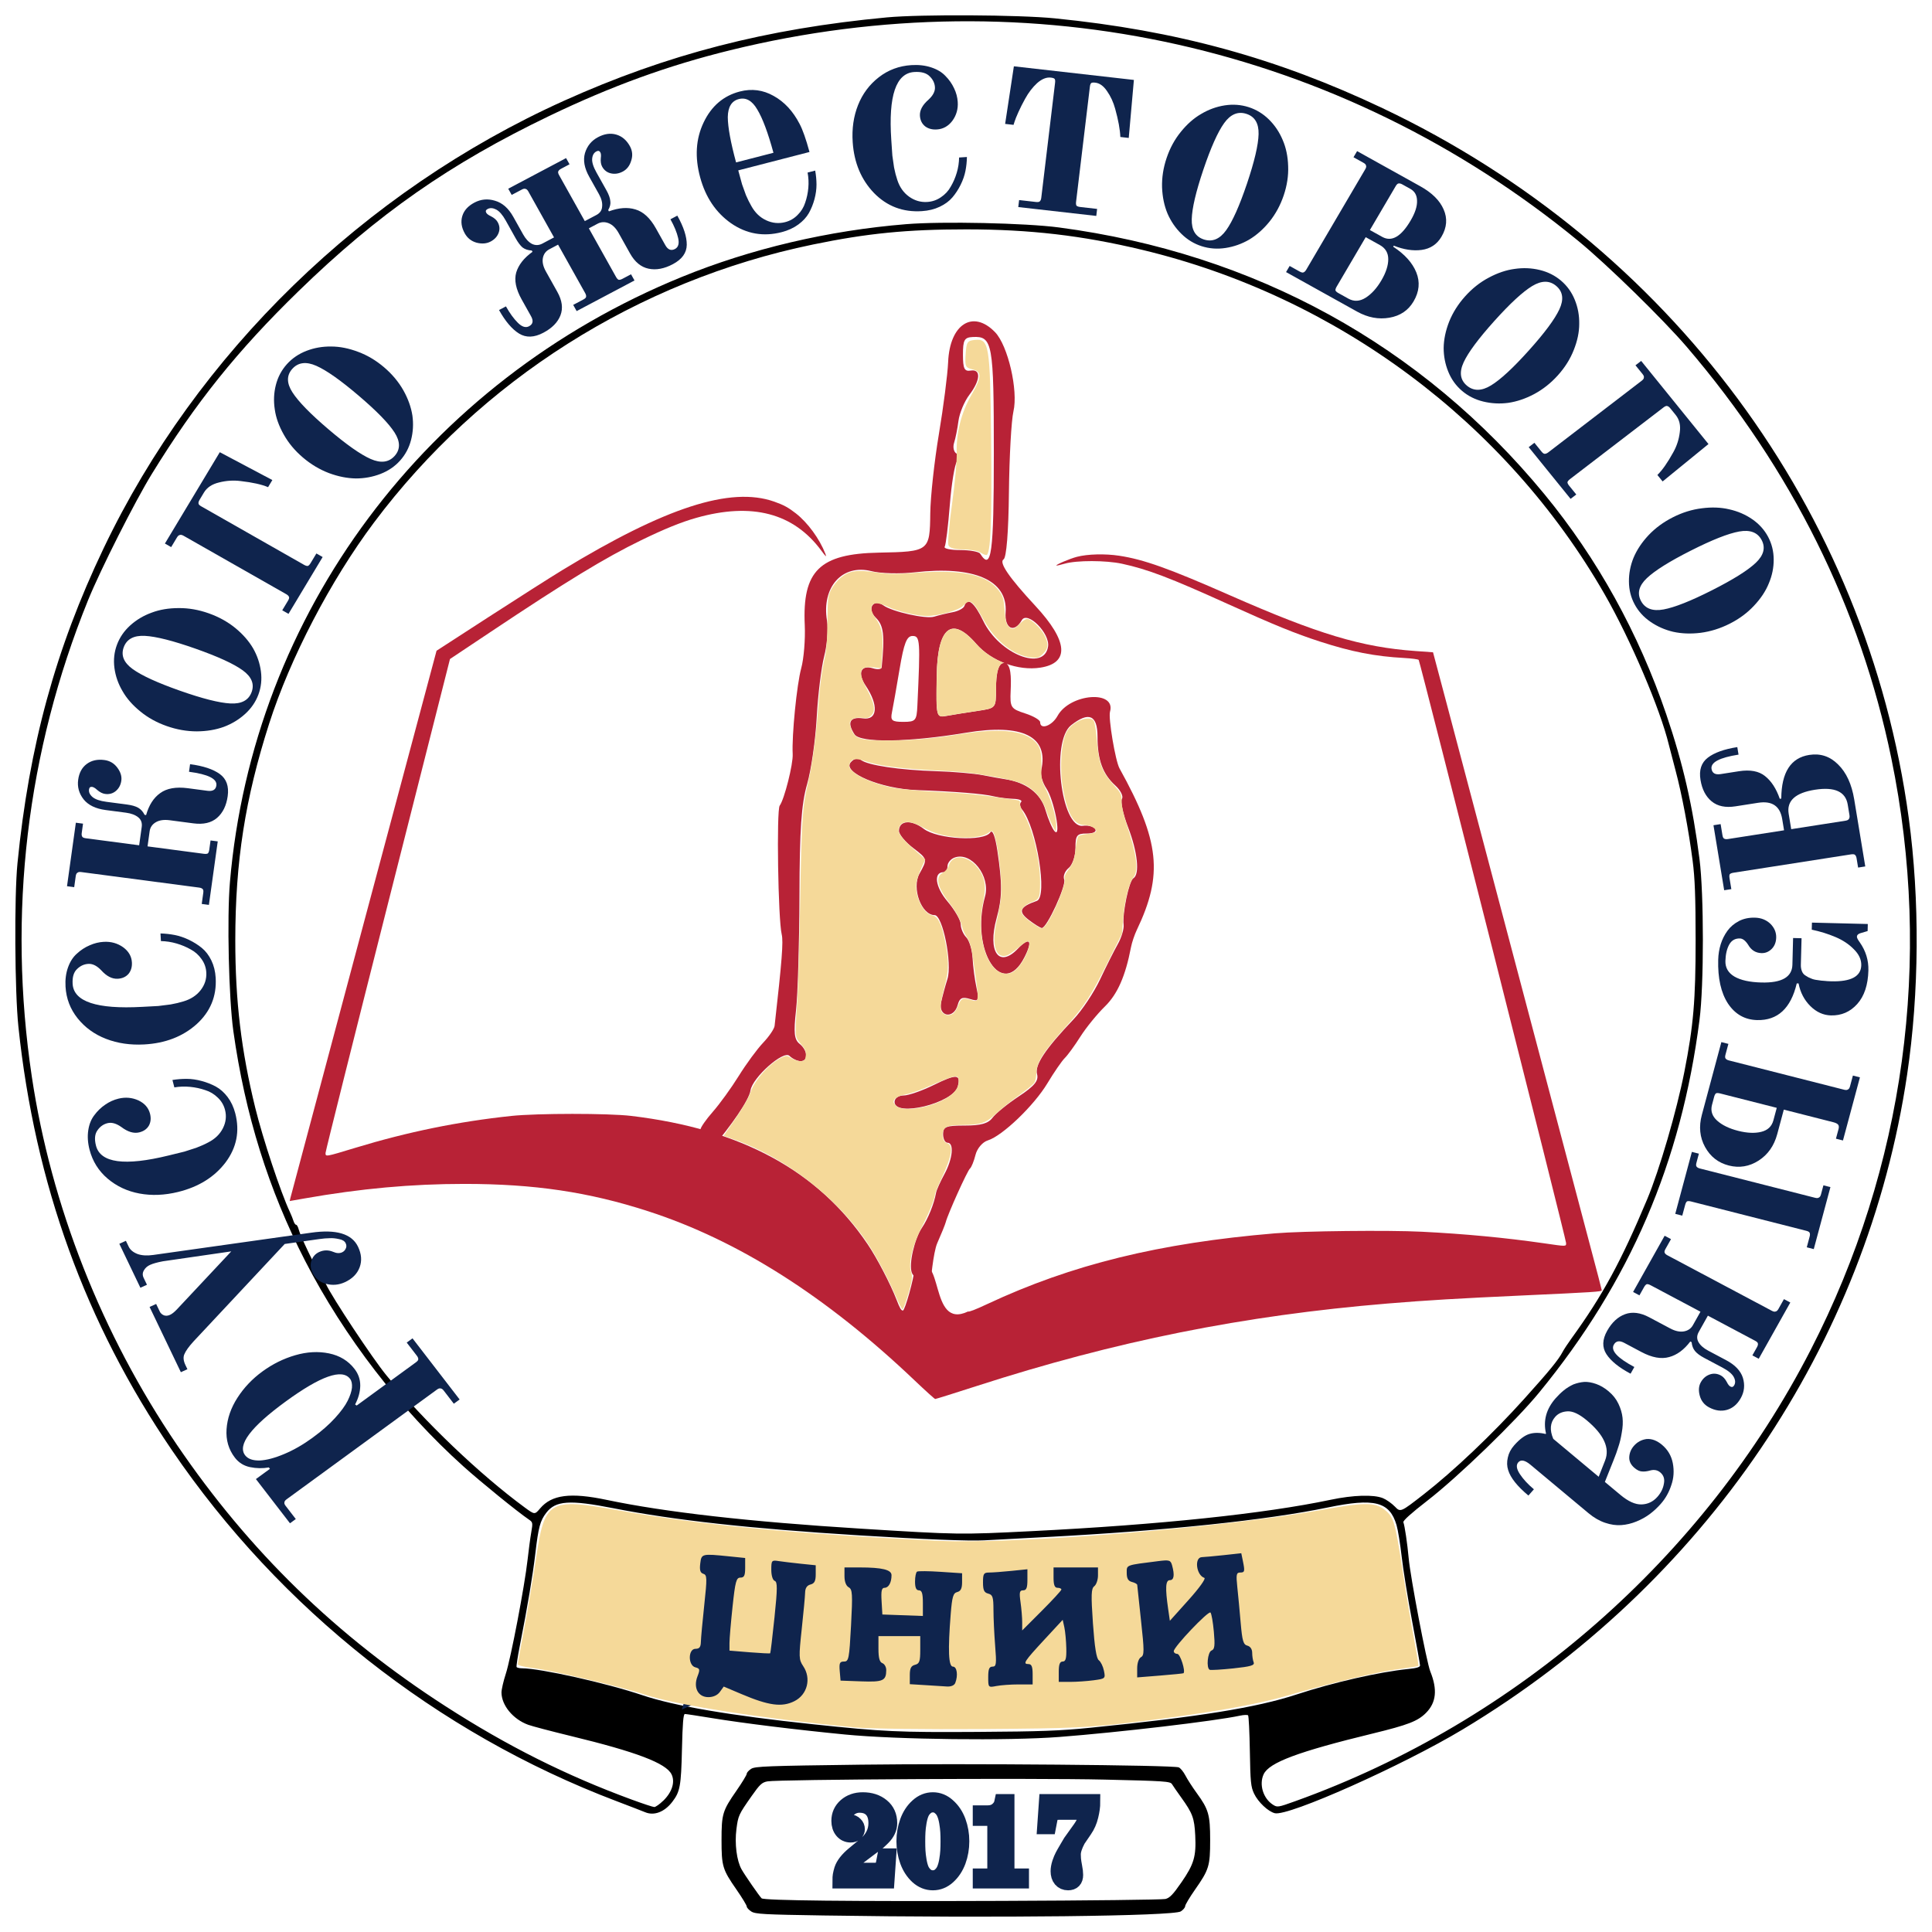 <svg width="118" height="118" viewBox="0 0 118 118" fill="none" xmlns="http://www.w3.org/2000/svg">
<g id="g231">
<g id="g1397">
<g id="g1441">
<g id="g1338">
<g id="g3838">
<path id="path3838" d="M55.874 84.323C50.458 79.168 45.088 75.759 39.573 73.974C35.954 72.803 32.632 72.309 28.365 72.309C25.136 72.308 22.015 72.593 18.567 73.202L17.695 73.356L17.737 73.169C17.761 73.066 19.778 65.503 22.221 56.363L26.663 39.745L29.864 37.672C31.625 36.532 33.641 35.249 34.343 34.822C40.647 30.985 44.617 29.701 47.282 30.636C47.861 30.84 48.153 30.998 48.612 31.358C49.337 31.927 50.054 32.908 50.409 33.818C50.503 34.057 50.447 34.015 50.167 33.635C48.47 31.336 45.932 30.668 42.536 31.626C41.612 31.886 40.577 32.306 39.164 32.994C36.957 34.067 34.642 35.476 30.002 38.571L27.483 40.251L23.683 55.239C21.594 63.482 19.883 70.312 19.883 70.417C19.881 70.661 19.861 70.664 21.715 70.101C24.901 69.132 27.992 68.501 31.226 68.158C32.809 67.991 37.156 67.99 38.551 68.156C45.279 68.96 49.962 71.502 52.994 75.996C53.562 76.837 54.387 78.422 54.757 79.38C54.961 79.909 55.04 80.043 55.146 80.043C55.267 80.043 55.821 78.096 55.862 77.465C57.716 76.181 56.687 81.263 59.127 80.101C59.17 80.143 59.581 79.984 60.302 79.646C65.454 77.234 70.802 75.92 77.867 75.328C79.581 75.184 84.805 75.127 86.844 75.23C89.472 75.362 91.935 75.595 94.288 75.934C95.701 76.138 95.651 76.139 95.651 75.916C95.651 75.691 86.731 40.407 86.649 40.306C86.615 40.265 86.222 40.213 85.754 40.187C83.981 40.09 82.56 39.813 80.626 39.187C79.096 38.691 77.82 38.17 75.005 36.896C71.45 35.285 70.098 34.771 68.532 34.432C67.545 34.218 65.753 34.216 65.024 34.428C64.762 34.504 64.535 34.554 64.52 34.539C64.471 34.491 65.347 34.12 65.772 34.009C66.427 33.838 67.495 33.811 68.362 33.943C69.866 34.173 71.394 34.719 75.107 36.353C80.515 38.733 83.158 39.527 86.46 39.763L87.524 39.839L88.39 43.094C88.867 44.884 90.881 52.497 92.867 60.012C94.853 67.527 96.782 74.817 97.154 76.211C97.527 77.606 97.831 78.775 97.831 78.809C97.831 78.892 97.325 78.925 93.096 79.118C89.087 79.301 87.132 79.417 84.749 79.615C75.928 80.347 68.141 81.911 59.64 84.657C58.291 85.093 57.156 85.448 57.119 85.446C57.081 85.445 56.521 84.939 55.874 84.323Z" fill="#B82236"/>
<path id="path24030-7-3" d="M55.692 77.737C55.491 77.195 55.867 75.647 56.303 74.999C56.688 74.425 57.049 73.531 57.173 72.844C57.202 72.681 57.432 72.17 57.683 71.709C58.19 70.777 58.286 69.794 57.87 69.794C57.722 69.794 57.601 69.558 57.601 69.269C57.601 68.816 57.781 68.745 58.933 68.745C59.908 68.745 60.359 68.618 60.617 68.271C60.811 68.01 61.534 67.421 62.225 66.963C63.194 66.32 63.448 66.008 63.339 65.6C63.19 65.049 63.845 64.067 65.57 62.253C66.084 61.712 66.811 60.62 67.185 59.827C67.559 59.033 68.049 58.058 68.273 57.66C68.498 57.263 68.657 56.731 68.627 56.48C68.543 55.782 68.959 53.8 69.223 53.641C69.623 53.401 69.482 52.041 68.9 50.528C68.594 49.731 68.425 48.95 68.525 48.793C68.624 48.636 68.443 48.269 68.122 47.978C67.35 47.278 67.032 46.406 67.032 44.989C67.032 43.669 66.502 43.441 65.418 44.296C64.177 45.274 64.807 50.619 66.142 50.437C66.457 50.394 66.793 50.482 66.889 50.633C66.994 50.798 66.786 50.908 66.374 50.908C65.771 50.908 65.685 51.019 65.685 51.794C65.685 52.282 65.497 52.832 65.268 53.017C65.039 53.202 64.917 53.518 64.996 53.719C65.137 54.077 63.94 56.679 63.634 56.679C63.549 56.679 63.189 56.456 62.833 56.184C62.16 55.669 62.28 55.386 63.327 55.023C64.003 54.788 63.311 50.514 62.423 49.441C62.293 49.284 62.266 49.077 62.364 48.983C62.461 48.888 62.248 48.801 61.89 48.79C61.532 48.779 60.996 48.71 60.7 48.638C60.061 48.481 58.398 48.346 55.984 48.256C53.798 48.174 51.432 47.179 51.958 46.563C52.161 46.324 52.396 46.269 52.584 46.416C53 46.742 54.949 47.032 57.197 47.102C58.234 47.134 59.507 47.243 60.026 47.345C60.545 47.446 61.151 47.556 61.373 47.589C62.673 47.782 63.556 48.451 63.852 49.466C64.021 50.043 64.275 50.633 64.417 50.777C64.837 51.203 64.378 48.852 63.905 48.149C63.674 47.805 63.533 47.312 63.593 47.052C64.073 44.978 62.462 44.174 58.989 44.754C55.489 45.339 52.536 45.382 52.191 44.852C51.717 44.122 51.908 43.762 52.709 43.876C53.602 44.004 53.675 43.069 52.867 41.869C52.359 41.114 52.58 40.591 53.312 40.817C53.596 40.904 53.838 40.88 53.85 40.762C54.045 38.787 53.975 38.198 53.485 37.721C52.931 37.182 53.34 36.532 53.954 36.975C54.487 37.361 56.55 37.82 57.053 37.665C57.331 37.579 57.84 37.456 58.185 37.391C58.53 37.327 58.853 37.155 58.903 37.009C59.092 36.456 59.504 36.785 60.056 37.928C61.036 39.958 63.784 41.038 64.013 39.483C64.132 38.674 62.746 37.289 62.407 37.879C61.94 38.693 61.351 38.404 61.42 37.394C61.556 35.437 59.504 34.539 55.849 34.957C54.96 35.058 53.78 35.026 53.227 34.885C51.447 34.43 50.168 35.855 50.51 37.911C50.594 38.415 50.518 39.389 50.34 40.077C50.162 40.764 49.956 42.45 49.882 43.822C49.808 45.195 49.544 47.026 49.296 47.892C48.945 49.114 48.84 50.637 48.828 54.712C48.82 57.597 48.726 60.738 48.62 61.691C48.465 63.088 48.508 63.49 48.838 63.756C49.339 64.162 49.376 64.81 48.898 64.81C48.705 64.81 48.397 64.664 48.214 64.486C47.851 64.133 45.958 65.814 45.84 66.594C45.656 67.816 41.419 72.831 40.775 72.59C40.236 72.389 40.444 71.942 41.826 70.332C42.351 69.72 42.781 69.117 42.781 68.991C42.781 68.866 43.122 68.375 43.539 67.901C43.956 67.428 44.669 66.442 45.123 65.711C45.577 64.98 46.246 64.069 46.61 63.687C46.974 63.305 47.289 62.84 47.31 62.655C47.759 58.681 47.85 57.509 47.745 57.072C47.523 56.158 47.419 49.477 47.622 49.203C47.905 48.822 48.448 46.669 48.415 46.056C48.355 44.921 48.665 41.804 48.937 40.81C49.095 40.233 49.191 39.052 49.152 38.187C48.998 34.862 50.06 33.821 53.674 33.753C56.753 33.695 56.792 33.666 56.818 31.351C56.829 30.35 57.066 28.173 57.344 26.514C57.622 24.855 57.876 22.874 57.909 22.112C58.007 19.793 59.426 18.891 60.776 20.29C61.562 21.104 62.197 23.844 61.897 25.128C61.77 25.674 61.646 27.891 61.622 30.055C61.596 32.501 61.471 34.056 61.293 34.166C60.996 34.348 61.63 35.274 63.238 37.006C65.234 39.156 65.342 40.497 63.542 40.777C62.184 40.989 60.536 40.377 59.624 39.321C58.129 37.592 57.254 38.301 57.209 41.278C57.17 43.845 57.17 43.845 57.857 43.718C58.235 43.649 59.059 43.516 59.689 43.424C60.834 43.255 60.834 43.255 60.834 42.079C60.834 41.097 60.984 40.421 61.378 40.5C61.746 40.574 61.767 41.33 61.728 42.182C61.681 43.207 61.734 43.29 62.604 43.57C63.113 43.733 63.529 43.976 63.529 44.109C63.529 44.596 64.256 44.333 64.591 43.724C65.344 42.354 68.18 42.13 67.795 43.471C67.684 43.858 68.123 46.474 68.376 46.931C70.835 51.371 71.053 53.413 69.427 56.81C69.289 57.099 69.131 57.571 69.076 57.86C68.738 59.618 68.253 60.719 67.487 61.468C67.008 61.936 66.334 62.764 65.989 63.309C65.644 63.854 65.215 64.444 65.034 64.621C64.854 64.797 64.376 65.492 63.971 66.165C63.153 67.526 61.223 69.376 60.335 69.651C60.013 69.75 59.68 70.139 59.581 70.533C59.484 70.92 59.332 71.296 59.244 71.368C59.085 71.498 57.892 74.14 57.763 74.647C57.726 74.791 57.493 75.366 57.245 75.925C56.996 76.483 56.831 78.362 56.831 78.473C56.831 78.832 55.816 78.072 55.692 77.737ZM56.03 43.105C56.217 39.101 56.199 38.843 55.736 38.843C55.38 38.843 55.21 39.278 54.942 40.875C54.754 41.993 54.546 43.174 54.479 43.498C54.374 44.006 54.471 44.089 55.171 44.089C55.923 44.089 55.988 44.014 56.03 43.105ZM60.7 27.691C60.7 20.951 60.623 20.524 59.417 20.583C58.898 20.608 58.814 20.759 58.814 21.662C58.814 22.515 58.901 22.697 59.285 22.634C59.925 22.529 59.888 23.215 59.205 24.115C58.901 24.515 58.602 25.23 58.54 25.705C58.478 26.18 58.358 26.783 58.273 27.044C58.188 27.305 58.25 27.599 58.411 27.696C58.599 27.808 58.613 27.983 58.451 28.177C58.312 28.345 58.114 29.541 58.012 30.836C57.91 32.132 57.769 33.282 57.698 33.394C57.627 33.505 58.054 33.596 58.647 33.596C59.24 33.596 59.787 33.695 59.864 33.815C60.554 34.903 60.7 33.837 60.7 27.691ZM54.637 67.302C54.637 67.081 54.877 66.909 55.185 66.909C55.486 66.909 56.32 66.619 57.038 66.265C58.421 65.582 58.698 65.601 58.494 66.361C58.22 67.379 54.637 68.254 54.637 67.302ZM57.483 61.204C57.573 60.807 57.744 60.175 57.865 59.799C58.17 58.85 57.579 55.892 57.084 55.892C56.277 55.892 55.672 54.243 56.157 53.365C56.655 52.465 56.655 52.465 55.781 51.799C55.3 51.432 54.906 50.96 54.906 50.75C54.906 50.106 55.66 50.041 56.417 50.621C57.251 51.26 60.101 51.416 60.482 50.843C60.616 50.641 60.783 51.068 60.916 51.958C61.224 54.018 61.215 54.824 60.866 56.096C60.306 58.141 61.016 59.148 62.168 57.944C62.896 57.184 63.094 57.445 62.567 58.472C61.221 61.099 59.247 58.053 60.161 54.758C60.508 53.507 59.322 51.996 58.294 52.38C58.061 52.467 57.87 52.703 57.87 52.904C57.87 53.105 57.762 53.269 57.63 53.269C57 53.269 57.121 54.172 57.87 55.056C58.315 55.582 58.679 56.212 58.679 56.458C58.679 56.703 58.83 57.06 59.016 57.25C59.201 57.441 59.374 58.01 59.401 58.515C59.427 59.02 59.534 59.83 59.638 60.314C59.813 61.135 59.786 61.182 59.234 61.012C58.772 60.869 58.608 60.95 58.494 61.377C58.254 62.27 57.281 62.103 57.483 61.204Z" fill="#B82236"/>
<path id="path25117-6" d="M59.845 33.729C59.696 33.636 59.226 33.558 58.801 33.556C58.296 33.555 57.994 33.466 57.928 33.3C57.873 33.16 57.971 32.033 58.145 30.796C58.32 29.559 58.449 28.152 58.433 27.669C58.393 26.455 58.71 25.199 59.325 24.134C59.965 23.026 59.977 22.701 59.385 22.557C58.963 22.454 58.929 22.375 58.978 21.631C59.027 20.895 59.079 20.813 59.517 20.763C60.411 20.663 60.471 21.015 60.536 26.791C60.593 31.819 60.506 33.908 60.238 33.902C60.17 33.901 59.993 33.823 59.845 33.729Z" fill="#F5D999"/>
<path id="path25125-5" d="M57.455 43.744C57.225 43.674 57.186 43.385 57.205 41.896C57.214 41.175 57.222 40.868 57.241 40.595C57.332 39.292 57.622 38.558 58.102 38.421C58.191 38.395 58.334 38.395 58.434 38.42C58.773 38.506 59.122 38.769 59.594 39.295C59.892 39.626 60.145 39.845 60.477 40.059C60.724 40.218 60.969 40.347 61.216 40.449C61.258 40.466 61.295 40.483 61.299 40.486C61.302 40.489 61.289 40.494 61.269 40.497C61.109 40.518 60.98 40.725 60.91 41.073C60.857 41.339 60.843 41.523 60.834 42.058C60.825 42.598 60.821 42.699 60.806 42.806C60.782 42.973 60.739 43.076 60.664 43.148C60.613 43.197 60.601 43.205 60.533 43.238C60.387 43.308 60.285 43.328 59.358 43.471C58.66 43.578 58.278 43.64 57.895 43.707C57.597 43.759 57.526 43.765 57.455 43.743V43.744Z" fill="#F5D999"/>
</g>
<path id="path159" d="M50.324 116.991C46.643 116.934 46.135 116.906 45.888 116.749C45.735 116.651 45.609 116.513 45.609 116.442C45.609 116.371 45.325 115.904 44.978 115.404C44.128 114.181 44.069 113.983 44.069 112.388C44.069 110.794 44.128 110.596 44.978 109.373C45.325 108.873 45.609 108.406 45.609 108.335C45.609 108.264 45.73 108.128 45.879 108.034C46.118 107.881 46.857 107.853 52.592 107.78C59.05 107.698 71.635 107.805 71.992 107.945C72.097 107.986 72.282 108.212 72.403 108.446C72.525 108.681 72.836 109.163 73.094 109.517C73.819 110.513 73.912 110.839 73.912 112.388C73.912 113.968 73.844 114.191 72.983 115.42C72.655 115.89 72.386 116.341 72.386 116.422C72.386 116.504 72.266 116.648 72.118 116.742C71.664 117.031 60.847 117.155 50.324 116.991ZM71.178 115.984C71.443 115.92 71.642 115.713 72.154 114.973C72.925 113.859 73.065 113.383 73.001 112.104C72.948 111.044 72.841 110.754 72.15 109.792C71.9 109.444 71.644 109.075 71.582 108.972C71.478 108.798 71.164 108.777 67.438 108.691C63.2 108.593 47.532 108.677 46.871 108.801C46.538 108.863 46.405 108.986 45.905 109.7C45.112 110.83 45.086 110.889 44.978 111.722C44.863 112.612 44.996 113.647 45.294 114.177C45.497 114.537 46.372 115.801 46.516 115.942C46.657 116.079 51.869 116.135 61.176 116.1C66.494 116.081 70.995 116.028 71.178 115.984ZM39.393 110.68C39.276 110.629 38.487 110.325 37.64 110.003C26.683 105.846 17.106 98.281 10.489 88.556C5.21 80.799 2.137 72.314 1.124 62.707C0.901 60.588 0.867 54.742 1.067 52.73C1.779 45.537 3.393 39.632 6.323 33.498C12.02 21.569 22.195 11.677 34.452 6.152C40.736 3.32 46.798 1.754 54.163 1.063C56.231 0.869 62.239 0.902 64.417 1.12C71.845 1.861 77.987 3.544 84.446 6.609C101.998 14.937 114.027 31.164 116.579 49.955C117.259 54.965 117.223 60.627 116.48 65.636C114.033 82.13 104.1 96.765 89.334 105.63C85.65 107.842 78.688 110.946 77.864 110.745C77.454 110.645 76.838 110.063 76.593 109.545C76.398 109.133 76.369 108.84 76.337 106.96C76.317 105.795 76.269 104.808 76.229 104.768C76.19 104.729 75.967 104.737 75.733 104.787C74.201 105.117 68.312 105.811 64.692 106.088C61.578 106.327 54.81 106.249 51.613 105.938C48.642 105.649 45.372 105.246 43.492 104.937C42.649 104.799 41.901 104.685 41.83 104.685C41.736 104.685 41.689 105.25 41.652 106.831C41.599 109.088 41.537 109.428 41.066 110.045C40.586 110.674 39.944 110.918 39.393 110.68ZM40.51 109.982C41.049 109.458 41.244 108.836 41.016 108.371C40.683 107.691 38.879 107.004 34.873 106.032C33.677 105.741 32.502 105.432 32.26 105.344C31.337 105.008 30.635 104.159 30.629 103.374C30.629 103.192 30.746 102.681 30.891 102.236C31.197 101.3 32.044 96.865 32.221 95.277C32.288 94.68 32.389 93.918 32.448 93.585C32.548 93.011 32.54 92.97 32.307 92.812C31.607 92.337 29.366 90.517 28.304 89.562C24.45 86.097 21.024 81.649 18.641 77.018C16.404 72.669 14.966 68.068 14.251 62.968C13.972 60.974 13.859 56.043 14.043 53.887C15.45 37.454 26.016 23.298 41.638 16.916C45.863 15.191 50.605 14.075 55.352 13.691C57.568 13.511 62.636 13.621 64.684 13.893C76.649 15.48 86.841 21.084 94.336 30.194C97.561 34.114 100.083 38.673 101.771 43.631C102.793 46.633 103.39 49.235 103.8 52.471C104.073 54.621 104.075 60.174 103.8 62.293C102.685 71.004 99.555 78.28 94.016 85.04C92.575 86.799 89.057 90.202 87.175 91.658C86.198 92.414 85.677 92.883 85.713 92.975C85.795 93.181 85.957 94.28 86.038 95.173C86.145 96.347 87.134 101.53 87.356 102.082C87.805 103.194 87.722 103.989 87.094 104.619C86.589 105.124 86.003 105.351 83.839 105.878C79.278 106.989 77.516 107.647 77.18 108.365C76.888 108.988 77.149 109.844 77.748 110.226C78.013 110.395 78.059 110.388 79.108 110.011C92.649 105.146 104.063 95.154 110.586 82.456C116.329 71.275 118.052 58.648 115.517 46.319C113.624 37.116 109.424 28.666 103.028 21.194C101.589 19.513 98.151 16.153 96.397 14.715C81.853 2.788 62.984 -1.455 44.597 3.068C40.797 4.002 37.35 5.255 33.546 7.082C27.481 9.997 23.062 13.085 18.24 17.777C14.501 21.415 11.956 24.585 9.272 28.949C8.246 30.616 6.132 34.801 5.381 36.652C1.628 45.898 0.456 55.822 1.943 65.757C3.123 73.642 6.219 81.496 10.806 88.246C15.219 94.739 20.539 99.915 27.224 104.22C30.974 106.636 34.592 108.448 38.593 109.916C39.265 110.163 39.881 110.366 39.961 110.368C40.041 110.368 40.286 110.197 40.507 109.982H40.51ZM66.595 105.525C73.273 104.855 76.744 104.295 79.188 103.494C81.443 102.754 84.258 102.112 86.019 101.936C86.523 101.886 86.731 101.823 86.731 101.721C86.731 101.641 86.514 100.429 86.249 99.027C85.984 97.624 85.697 95.846 85.61 95.076C85.523 94.305 85.382 93.437 85.296 93.147C84.874 91.716 83.95 91.48 81.097 92.072C77.373 92.844 71.203 93.493 63.939 93.875C62.302 93.961 60.581 94.053 60.113 94.079C59.191 94.129 56.48 94.022 52.463 93.774C45.843 93.365 41.18 92.851 37.468 92.119C34.791 91.592 33.938 91.649 33.364 92.396C32.991 92.882 32.887 93.268 32.699 94.863C32.538 96.239 32.231 98.065 31.753 100.498C31.618 101.18 31.528 101.774 31.552 101.816C31.576 101.859 31.726 101.894 31.884 101.894C32.995 101.894 37.062 102.803 39.234 103.537C41.171 104.192 44.621 104.78 49.628 105.309C53.971 105.768 54.846 105.809 59.688 105.779C63.568 105.755 64.743 105.711 66.595 105.525ZM63.035 93.516C70.832 93.125 77.211 92.456 81.272 91.601C82.655 91.31 83.895 91.272 84.464 91.503C84.675 91.589 85.003 91.82 85.193 92.016C85.538 92.372 85.538 92.372 86.958 91.266C88.792 89.836 91.142 87.605 93.094 85.437C94.644 83.716 95.191 83.047 95.445 82.559C95.519 82.417 95.765 82.045 95.991 81.732C97.882 79.123 99.009 77.049 100.601 73.254C101.352 71.462 102.403 67.862 102.875 65.465C103.431 62.639 103.563 61.099 103.563 57.434C103.562 54.793 103.519 53.639 103.381 52.575C103.139 50.704 102.72 48.489 102.34 47.069C102.169 46.429 101.984 45.719 101.929 45.492C101.403 43.309 99.584 39.045 98.002 36.29C91.975 25.793 81.663 18.114 69.763 15.26C66.098 14.381 62.886 14.008 59.007 14.009C55.39 14.009 52.968 14.25 49.656 14.933C38.952 17.141 29.342 23.23 22.832 31.928C20.185 35.465 17.721 40.194 16.438 44.2C14.972 48.778 14.373 52.615 14.371 57.443C14.371 61.124 14.732 64.163 15.589 67.656C16.055 69.554 17.14 72.818 17.707 74.029C17.787 74.2 17.885 74.444 17.925 74.572C17.965 74.7 18.036 74.804 18.084 74.804C18.132 74.804 18.204 74.932 18.243 75.089C18.341 75.483 19.244 77.375 19.514 77.75C19.636 77.92 19.812 78.222 19.905 78.423C20.291 79.252 22.752 82.967 23.605 84.006C25.907 86.812 29.293 90.047 32.043 92.067C32.658 92.518 32.658 92.518 32.99 92.127C33.699 91.29 34.844 91.143 37.051 91.607C40.624 92.359 45.781 92.943 52.569 93.365C58.538 93.736 58.634 93.737 63.035 93.516Z" fill="black"/>
<g id="text193">
<path id="path1344" d="M54.134 114.842H51.342C51.342 114.726 51.349 114.624 51.363 114.535C51.378 114.443 51.407 114.326 51.449 114.187C51.497 114.043 51.581 113.894 51.7 113.741C51.824 113.583 51.979 113.428 52.165 113.274L52.853 112.703C53.311 112.327 53.54 111.876 53.54 111.351C53.54 110.989 53.449 110.711 53.268 110.515C53.087 110.316 52.829 110.216 52.495 110.216C52.261 110.216 52.048 110.292 51.857 110.446C51.671 110.594 51.578 110.762 51.578 110.947C51.578 111.147 51.676 111.263 51.872 111.296C52.024 111.319 52.137 111.37 52.208 111.449C52.285 111.523 52.323 111.614 52.323 111.721C52.323 111.809 52.289 111.883 52.222 111.944C52.16 112.004 52.072 112.034 51.958 112.034C51.762 112.034 51.599 111.96 51.471 111.811C51.342 111.658 51.277 111.458 51.277 111.212C51.277 110.854 51.411 110.557 51.678 110.32C51.95 110.083 52.289 109.965 52.695 109.965C53.163 109.965 53.547 110.09 53.848 110.341C54.148 110.587 54.299 110.924 54.299 111.351C54.299 111.505 54.266 111.653 54.199 111.797C54.132 111.941 54.034 112.078 53.905 112.208C53.776 112.338 53.662 112.445 53.561 112.529C53.461 112.608 53.335 112.701 53.182 112.808L52.48 113.337C52.065 113.62 51.857 113.876 51.857 114.103C51.857 114.215 51.931 114.271 52.079 114.271H53.432C53.623 114.271 53.757 114.231 53.833 114.152C53.915 114.069 53.969 113.952 53.998 113.804L54.077 113.393H54.234L54.134 114.842Z" stroke="#0F244D"/>
<path id="path1346" d="M56.977 114.731C57.144 114.731 57.289 114.679 57.414 114.577C57.542 114.47 57.638 114.345 57.7 114.201C57.767 114.052 57.819 113.867 57.858 113.644C57.896 113.421 57.919 113.223 57.929 113.051C57.939 112.88 57.944 112.684 57.944 112.466C57.944 112.243 57.939 112.046 57.929 111.874C57.919 111.702 57.896 111.505 57.858 111.282C57.819 111.059 57.767 110.875 57.7 110.731C57.638 110.583 57.542 110.457 57.414 110.355C57.289 110.248 57.144 110.195 56.977 110.195C56.81 110.195 56.662 110.248 56.533 110.355C56.409 110.457 56.313 110.583 56.247 110.731C56.185 110.875 56.135 111.059 56.096 111.282C56.058 111.505 56.034 111.702 56.025 111.874C56.015 112.046 56.01 112.243 56.01 112.466C56.01 112.684 56.015 112.88 56.025 113.051C56.034 113.223 56.058 113.421 56.096 113.644C56.134 113.867 56.184 114.052 56.247 114.201C56.313 114.345 56.409 114.47 56.533 114.577C56.662 114.679 56.81 114.731 56.977 114.731ZM56.977 114.954C56.643 114.954 56.34 114.833 56.068 114.591C55.8 114.345 55.597 114.034 55.459 113.658C55.321 113.281 55.251 112.882 55.251 112.459C55.251 112.037 55.321 111.637 55.459 111.261C55.597 110.885 55.8 110.576 56.068 110.334C56.34 110.088 56.643 109.965 56.977 109.965C57.311 109.965 57.612 110.088 57.879 110.334C58.151 110.576 58.356 110.885 58.495 111.261C58.633 111.637 58.702 112.037 58.702 112.459C58.702 112.882 58.633 113.281 58.495 113.658C58.356 114.034 58.151 114.345 57.879 114.591C57.612 114.833 57.311 114.954 56.977 114.954Z" stroke="#0F244D"/>
<path id="path1348" d="M59.913 114.842V114.619H60.6C60.734 114.619 60.801 114.559 60.801 114.438V111.017H59.913V110.766H60.307C60.565 110.766 60.772 110.699 60.93 110.564C61.092 110.43 61.192 110.267 61.231 110.076H61.46V114.438C61.46 114.559 61.526 114.619 61.66 114.619H62.347V114.842H59.913Z" stroke="#0F244D"/>
<path id="path1350" d="M63.952 110.076H66.701C66.701 110.318 66.663 110.594 66.587 110.906C66.515 111.217 66.391 111.5 66.214 111.756L65.806 112.355C65.611 112.722 65.513 113.024 65.513 113.26C65.513 113.46 65.527 113.634 65.555 113.783L65.598 114.027C65.636 114.213 65.655 114.375 65.655 114.515C65.655 114.807 65.514 114.954 65.233 114.954C65.061 114.954 64.922 114.893 64.817 114.772C64.717 114.652 64.667 114.489 64.667 114.285C64.667 114.141 64.696 113.978 64.753 113.797C64.815 113.616 64.873 113.476 64.925 113.379C64.978 113.277 65.068 113.116 65.197 112.898C65.326 112.68 65.4 112.554 65.419 112.522L65.992 111.721C66.235 111.382 66.357 111.084 66.357 110.829C66.357 110.708 66.283 110.648 66.135 110.648H64.653C64.462 110.648 64.326 110.69 64.245 110.773C64.168 110.852 64.116 110.966 64.087 111.115L64.008 111.526H63.851L63.952 110.076Z" stroke="#0F244D"/>
</g>
<g id="text1147">
<path id="path1173" d="M43.251 95.412L43.221 95.703C43.657 95.78 43.714 96.079 43.676 96.447L43.261 100.467C43.224 100.835 43.105 101.117 42.662 101.109L42.633 101.399L47.81 101.906C48.091 101.933 48.631 102.038 48.564 102.688C48.539 102.927 48.325 103.278 47.833 103.23C47.191 103.167 46.444 102.671 45.407 102.31C45.073 102.191 44.701 102.094 44.402 102.065C43.532 101.98 43 102.317 42.952 102.778C42.921 103.078 43.072 103.248 43.266 103.267C43.441 103.284 43.587 103.169 43.604 102.998C43.62 102.844 43.521 102.687 43.327 102.668C43.31 102.668 43.283 102.661 43.265 102.668C43.345 102.408 43.706 102.443 43.829 102.456C44.593 102.53 45.163 102.949 46.033 103.293C46.067 103.305 46.767 103.581 47.347 103.638C48.411 103.742 48.819 103.142 48.864 102.706C48.91 102.261 48.704 102.016 48.513 101.808C48.234 101.495 48.287 101.328 48.307 101.139L48.74 96.94C48.779 96.563 48.913 96.3 49.33 96.297L49.361 96.007L47.568 95.831L47.537 96.122C47.943 96.231 48.023 96.489 47.984 96.866L47.502 101.536L43.951 101.189L44.433 96.519C44.454 96.313 44.523 95.905 45.023 95.876L45.053 95.585L43.251 95.412Z" stroke="#0F244D" stroke-width="2.075"/>
<path id="path1175" d="M53.909 96.283L52.109 96.188L52.093 96.48C52.515 96.537 52.596 96.825 52.575 97.203L52.35 101.237C52.33 101.615 52.217 101.893 51.791 101.905L51.775 102.197L53.575 102.292L53.591 102C53.169 101.944 53.088 101.655 53.109 101.277L53.215 99.372L56.77 99.559L56.664 101.464C56.64 101.902 56.496 102.11 56.105 102.132L56.089 102.424L57.897 102.52L57.913 102.228C57.544 102.173 57.399 101.925 57.422 101.505L57.647 97.47C57.661 97.221 57.727 96.82 58.215 96.803L58.231 96.511L56.423 96.415L56.407 96.707C56.793 96.771 56.913 96.992 56.889 97.43L56.789 99.224L53.234 99.037L53.334 97.243C53.357 96.822 53.503 96.589 53.893 96.575L53.909 96.283Z" stroke="#0F244D" stroke-width="2.075"/>
<path id="path1177" d="M60.487 96.492L60.504 96.784C60.921 96.804 61.052 97.072 61.075 97.449L61.315 101.483C61.338 101.861 61.24 102.142 60.828 102.208L60.845 102.5L62.653 102.398L62.636 102.106C62.218 102.086 62.097 101.826 62.074 101.44L62.061 101.217L65.408 97.842H65.435L65.638 101.24C65.659 101.61 65.571 101.907 65.15 101.966L65.167 102.257L66.975 102.155L66.958 101.863C66.514 101.837 66.419 101.584 66.396 101.198L66.156 97.164C66.133 96.787 66.205 96.507 66.634 96.44L66.617 96.148L64.809 96.25L64.826 96.542C65.119 96.551 65.37 96.752 65.387 97.035L65.403 97.31L62.056 100.676H62.029L61.834 97.407C61.812 97.029 61.883 96.749 62.313 96.682L62.295 96.39L60.487 96.492Z" stroke="#0F244D" stroke-width="2.075"/>
<path id="path1179" d="M69.327 95.977L69.358 96.268C69.775 96.268 69.918 96.531 69.958 96.907L70.383 100.927C70.423 101.303 70.338 101.588 69.929 101.672L69.96 101.963L71.762 101.782L71.731 101.492C71.313 101.492 71.18 101.236 71.139 100.851L71.116 100.629L74.305 97.112H74.332L74.69 100.498C74.729 100.866 74.653 101.167 74.236 101.244L74.267 101.534L76.068 101.354L76.038 101.063C75.593 101.056 75.487 100.807 75.446 100.422L75.021 96.403C74.981 96.027 75.04 95.745 75.466 95.659L75.435 95.368L73.634 95.548L73.665 95.839C73.958 95.839 74.217 96.026 74.247 96.308L74.276 96.582L71.086 100.09H71.06L70.715 96.832C70.675 96.456 70.734 96.173 71.161 96.087L71.129 95.797L69.327 95.977Z" stroke="#0F244D" stroke-width="2.075"/>
</g>
<g id="text3828-3-9-1">
<path id="path1256" d="M19.084 87.816C19.635 87.414 20.094 87.012 20.46 86.61C20.827 86.208 21.085 85.855 21.235 85.551C21.386 85.247 21.473 84.981 21.497 84.754C21.514 84.517 21.475 84.336 21.379 84.212C20.892 83.579 19.581 84.043 17.446 85.601C15.311 87.159 14.486 88.254 14.973 88.886C15.143 89.106 15.44 89.211 15.863 89.202C16.278 89.183 16.777 89.051 17.357 88.807C17.938 88.563 18.513 88.233 19.084 87.816ZM27.718 85.734L27.099 84.93C27.032 84.844 26.968 84.801 26.907 84.801C26.848 84.784 26.774 84.808 26.685 84.873L17.505 91.572C17.416 91.637 17.372 91.699 17.372 91.759C17.354 91.816 17.379 91.888 17.446 91.974L18.066 92.778L17.711 93.037L15.63 90.337L16.486 89.712L16.42 89.626C16.041 89.693 15.66 89.687 15.276 89.608C14.892 89.529 14.582 89.336 14.346 89.029C13.963 88.532 13.793 87.952 13.837 87.292C13.882 86.631 14.103 85.991 14.502 85.371C14.9 84.751 15.409 84.215 16.029 83.763C16.649 83.31 17.317 82.98 18.033 82.772C18.749 82.564 19.435 82.526 20.092 82.66C20.749 82.795 21.269 83.111 21.653 83.609C21.889 83.915 22.006 84.256 22.003 84.632C21.998 85.008 21.893 85.391 21.689 85.781L21.785 85.846L25.401 83.207C25.49 83.142 25.538 83.085 25.545 83.034C25.555 82.968 25.527 82.891 25.461 82.805L24.841 82L25.195 81.742L28.073 85.476L27.718 85.734Z" fill="#0F244D"/>
<path id="path1258" d="M11.447 83.627L11.046 83.809L9.136 79.823L9.537 79.641L9.763 80.113C9.81 80.211 9.893 80.285 10.013 80.336C10.127 80.377 10.251 80.367 10.385 80.306C10.508 80.25 10.645 80.141 10.799 79.979L14.125 76.43L9.957 77.034C9.608 77.099 9.345 77.173 9.166 77.254C8.999 77.329 8.875 77.439 8.794 77.581C8.702 77.729 8.695 77.884 8.773 78.046L8.976 78.469L8.574 78.651L7.288 75.967L7.689 75.785L7.861 76.143C7.954 76.338 8.134 76.487 8.401 76.591C8.663 76.683 8.984 76.703 9.365 76.648L18.994 75.29C20.53 75.068 21.488 75.353 21.867 76.145C22.08 76.589 22.113 77.011 21.964 77.408C21.815 77.806 21.512 78.108 21.055 78.316C20.687 78.483 20.309 78.516 19.922 78.414C19.534 78.313 19.257 78.089 19.09 77.742C18.966 77.481 18.942 77.234 19.02 77.001C19.104 76.751 19.263 76.574 19.497 76.467C19.776 76.341 20.059 76.338 20.348 76.458C20.554 76.549 20.735 76.559 20.892 76.488C20.992 76.443 21.065 76.37 21.112 76.269C21.17 76.164 21.17 76.052 21.112 75.932C21.05 75.802 20.915 75.718 20.707 75.68C20.493 75.632 20.301 75.613 20.13 75.625C19.954 75.625 19.739 75.644 19.485 75.68L17.389 75.978L11.816 81.934C11.532 82.248 11.348 82.503 11.266 82.699C11.178 82.884 11.199 83.112 11.33 83.383L11.447 83.627Z" fill="#0F244D"/>
<path id="path1260" d="M10.875 72.801C10.052 73.003 9.267 73.035 8.521 72.897C7.775 72.758 7.126 72.455 6.573 71.986C6.021 71.516 5.653 70.927 5.469 70.22C5.361 69.802 5.335 69.407 5.391 69.035C5.447 68.664 5.571 68.356 5.761 68.112C5.949 67.856 6.172 67.641 6.431 67.466C6.678 67.294 6.945 67.174 7.232 67.103C7.661 66.998 8.07 67.034 8.458 67.21C8.834 67.39 9.068 67.659 9.162 68.019C9.231 68.286 9.21 68.525 9.1 68.737C8.978 68.953 8.78 69.094 8.506 69.161C8.172 69.243 7.808 69.134 7.413 68.836C7.103 68.616 6.822 68.537 6.572 68.598C6.321 68.659 6.117 68.802 5.96 69.026C5.79 69.252 5.758 69.569 5.863 69.975C6.136 71.031 7.615 71.231 10.298 70.573C10.727 70.468 11.05 70.389 11.264 70.336C11.464 70.275 11.704 70.198 11.984 70.104C12.261 69.999 12.506 69.89 12.717 69.776C13.132 69.564 13.431 69.275 13.615 68.909C13.8 68.542 13.842 68.168 13.743 67.785C13.668 67.495 13.521 67.247 13.303 67.041C13.082 66.824 12.827 66.67 12.537 66.581C12.245 66.48 11.936 66.413 11.611 66.382C11.286 66.35 10.965 66.361 10.649 66.414L10.532 65.962C10.824 65.914 11.116 65.892 11.409 65.894C11.701 65.894 12.004 65.938 12.317 66.024C12.63 66.107 12.92 66.222 13.186 66.366C13.451 66.511 13.691 66.724 13.903 67.005C14.115 67.286 14.271 67.618 14.37 68.001C14.652 69.092 14.454 70.091 13.776 70.998C13.094 71.893 12.127 72.494 10.875 72.801Z" fill="#0F244D"/>
<path id="path1262" d="M8.806 63.791C7.959 63.837 7.183 63.723 6.477 63.45C5.771 63.177 5.193 62.759 4.742 62.196C4.291 61.633 4.044 60.988 4.002 60.259C3.977 59.828 4.028 59.436 4.156 59.081C4.283 58.727 4.465 58.447 4.699 58.243C4.933 58.026 5.194 57.856 5.483 57.733C5.759 57.61 6.045 57.54 6.339 57.524C6.781 57.5 7.176 57.61 7.522 57.855C7.857 58.101 8.035 58.409 8.056 58.779C8.072 59.054 8.005 59.285 7.856 59.473C7.694 59.662 7.472 59.764 7.19 59.779C6.846 59.798 6.509 59.625 6.18 59.259C5.918 58.986 5.658 58.856 5.4 58.87C5.142 58.884 4.914 58.986 4.716 59.177C4.505 59.368 4.412 59.673 4.436 60.091C4.499 61.179 5.911 61.647 8.674 61.496C9.116 61.472 9.448 61.454 9.669 61.443C9.877 61.419 10.128 61.388 10.421 61.348C10.714 61.296 10.975 61.233 11.205 61.161C11.653 61.029 12.003 60.8 12.256 60.475C12.508 60.149 12.623 59.789 12.6 59.395C12.583 59.096 12.487 58.826 12.313 58.583C12.138 58.329 11.918 58.132 11.651 57.99C11.383 57.837 11.093 57.715 10.78 57.624C10.466 57.533 10.149 57.485 9.829 57.478L9.802 57.012C10.098 57.02 10.389 57.052 10.676 57.108C10.962 57.165 11.252 57.263 11.543 57.403C11.834 57.543 12.096 57.708 12.329 57.899C12.562 58.09 12.755 58.344 12.909 58.659C13.062 58.974 13.15 59.329 13.173 59.723C13.238 60.846 12.849 61.791 12.006 62.556C11.162 63.309 10.096 63.721 8.806 63.791Z" fill="#0F244D"/>
<path id="path1264" d="M12.759 55.268L12.321 55.21L12.415 54.534C12.43 54.428 12.421 54.354 12.389 54.314C12.347 54.26 12.271 54.225 12.162 54.211L4.958 53.262C4.848 53.248 4.772 53.262 4.729 53.305C4.675 53.334 4.641 53.402 4.626 53.508L4.532 54.185L4.093 54.127L4.633 50.249L5.071 50.306L4.992 50.876C4.977 50.982 4.991 51.062 5.033 51.116C5.065 51.157 5.135 51.184 5.245 51.199L8.499 51.627L8.656 50.507C8.69 50.257 8.618 50.061 8.44 49.916C8.261 49.772 8.013 49.679 7.696 49.637L6.453 49.474C5.844 49.394 5.396 49.178 5.11 48.826C4.825 48.462 4.714 48.061 4.775 47.622C4.834 47.195 5.009 46.874 5.3 46.659C5.59 46.443 5.949 46.364 6.375 46.42C6.704 46.463 6.968 46.619 7.167 46.887C7.365 47.154 7.447 47.419 7.41 47.679C7.374 47.94 7.264 48.149 7.081 48.306C6.898 48.463 6.678 48.525 6.422 48.491C6.264 48.471 6.102 48.389 5.935 48.246C5.814 48.133 5.711 48.072 5.626 48.06C5.516 48.046 5.453 48.098 5.437 48.217C5.414 48.383 5.485 48.537 5.651 48.68C5.818 48.822 6.102 48.92 6.504 48.973L7.766 49.139C8.058 49.178 8.285 49.244 8.446 49.338C8.606 49.431 8.735 49.575 8.832 49.769L8.924 49.781C9.095 49.175 9.38 48.73 9.78 48.444C10.181 48.147 10.748 48.046 11.479 48.142L12.667 48.299C12.996 48.342 13.179 48.233 13.215 47.973C13.271 47.569 12.714 47.291 11.544 47.137L11.609 46.674C12.413 46.78 13.018 46.98 13.424 47.275C13.83 47.57 13.991 48.02 13.907 48.625C13.826 49.206 13.609 49.649 13.257 49.953C12.904 50.257 12.423 50.368 11.813 50.288L10.369 50.098C10.016 50.051 9.731 50.092 9.514 50.221C9.298 50.349 9.173 50.532 9.14 50.769L9.012 51.694L12.449 52.147C12.558 52.161 12.64 52.154 12.694 52.125C12.737 52.082 12.766 52.008 12.781 51.901L12.86 51.332L13.299 51.389L12.759 55.268Z" fill="#0F244D"/>
<path id="path1266" d="M8.102 40.863C8.648 41.259 9.609 41.7 10.985 42.184C12.361 42.669 13.389 42.929 14.069 42.965C14.749 43.001 15.181 42.772 15.366 42.276C15.55 41.781 15.369 41.336 14.823 40.94C14.277 40.544 13.316 40.103 11.94 39.618C10.563 39.134 9.535 38.873 8.855 38.837C8.176 38.801 7.743 39.031 7.559 39.526C7.375 40.022 7.556 40.467 8.102 40.863ZM12.023 44.669C11.408 44.669 10.794 44.561 10.181 44.345C9.568 44.129 9.031 43.832 8.571 43.453C8.098 43.07 7.736 42.656 7.483 42.211C7.218 41.761 7.054 41.289 6.989 40.796C6.924 40.302 6.975 39.83 7.143 39.38C7.31 38.93 7.581 38.535 7.956 38.196C8.331 37.857 8.767 37.597 9.266 37.417C9.754 37.232 10.305 37.14 10.919 37.14C11.523 37.135 12.131 37.241 12.744 37.458C13.357 37.674 13.899 37.973 14.371 38.356C14.832 38.734 15.195 39.149 15.459 39.598C15.712 40.044 15.871 40.513 15.936 41.007C16.001 41.501 15.949 41.973 15.782 42.423C15.614 42.873 15.343 43.268 14.969 43.607C14.594 43.946 14.163 44.208 13.676 44.392C13.177 44.573 12.626 44.665 12.023 44.669Z" fill="#0F244D"/>
<path id="path1268" d="M17.62 37.493L17.238 37.275L17.592 36.686C17.648 36.593 17.669 36.522 17.656 36.473C17.639 36.408 17.582 36.348 17.487 36.293L11.212 32.723C11.116 32.669 11.04 32.653 10.983 32.676C10.922 32.683 10.864 32.733 10.808 32.826L10.454 33.415L10.072 33.198L13.424 27.619L16.634 29.32L16.373 29.754C15.987 29.59 15.427 29.465 14.694 29.381C14.257 29.326 13.82 29.355 13.382 29.466C12.951 29.568 12.642 29.773 12.456 30.083L12.186 30.533C12.13 30.626 12.111 30.705 12.128 30.77C12.141 30.82 12.196 30.871 12.292 30.926L18.567 34.496C18.662 34.55 18.74 34.574 18.802 34.567C18.858 34.544 18.915 34.486 18.97 34.393L19.324 33.804L19.706 34.022L17.62 37.493Z" fill="#0F244D"/>
<path id="path1270" d="M17.862 23.964C18.223 24.526 18.954 25.276 20.055 26.214C21.156 27.152 22.017 27.758 22.637 28.032C23.257 28.305 23.745 28.244 24.102 27.848C24.458 27.452 24.456 26.973 24.095 26.411C23.734 25.849 23.002 25.099 21.901 24.161C20.8 23.223 19.939 22.617 19.319 22.343C18.699 22.069 18.211 22.131 17.854 22.527C17.498 22.923 17.5 23.402 17.862 23.964ZM20.094 28.896C19.522 28.678 18.99 28.361 18.5 27.943C18.009 27.525 17.62 27.058 17.332 26.543C17.035 26.019 16.851 25.505 16.782 25.001C16.703 24.488 16.726 23.991 16.85 23.508C16.974 23.025 17.198 22.603 17.522 22.243C17.846 21.883 18.246 21.611 18.722 21.427C19.197 21.244 19.701 21.156 20.233 21.164C20.756 21.165 21.304 21.273 21.877 21.491C22.44 21.7 22.967 22.014 23.458 22.432C23.948 22.849 24.342 23.32 24.639 23.844C24.927 24.36 25.11 24.873 25.189 25.386C25.258 25.89 25.231 26.384 25.107 26.867C24.983 27.35 24.759 27.771 24.435 28.132C24.111 28.492 23.711 28.764 23.236 28.947C22.76 29.13 22.261 29.222 21.738 29.222C21.206 29.214 20.658 29.105 20.094 28.896Z" fill="#0F244D"/>
<path id="path1272" d="M30.479 18.936L30.901 18.713C31.136 19.133 31.379 19.468 31.63 19.716C31.881 19.965 32.109 20.035 32.314 19.926C32.552 19.8 32.592 19.596 32.433 19.312L31.86 18.287C31.507 17.656 31.397 17.108 31.529 16.643C31.672 16.172 32.003 15.751 32.524 15.38L32.48 15.301C32.248 15.288 32.059 15.225 31.912 15.112C31.775 14.993 31.637 14.808 31.495 14.555L30.887 13.467C30.693 13.12 30.498 12.897 30.302 12.796C30.105 12.696 29.932 12.685 29.78 12.766C29.672 12.823 29.645 12.899 29.698 12.993C29.739 13.067 29.835 13.139 29.986 13.209C30.183 13.309 30.319 13.428 30.395 13.564C30.519 13.785 30.538 14.007 30.452 14.229C30.366 14.452 30.205 14.626 29.967 14.752C29.719 14.883 29.43 14.906 29.103 14.821C28.786 14.73 28.548 14.542 28.389 14.258C28.183 13.891 28.132 13.536 28.236 13.195C28.339 12.854 28.585 12.581 28.974 12.375C29.374 12.163 29.794 12.125 30.233 12.26C30.684 12.39 31.056 12.717 31.35 13.243L31.95 14.315C32.102 14.588 32.28 14.781 32.482 14.892C32.695 14.997 32.909 14.992 33.125 14.878L33.838 14.5L32.269 11.693C32.216 11.599 32.159 11.547 32.098 11.538C32.042 11.514 31.966 11.527 31.869 11.579L31.253 11.905L31.041 11.526L34.574 9.656L34.785 10.034L34.267 10.309C34.17 10.36 34.111 10.418 34.092 10.483C34.077 10.532 34.095 10.604 34.148 10.698L35.718 13.505L36.431 13.128C36.647 13.013 36.762 12.843 36.776 12.618C36.801 12.387 36.737 12.134 36.584 11.861L35.984 10.789C35.69 10.263 35.605 9.784 35.727 9.352C35.86 8.913 36.126 8.588 36.526 8.377C36.915 8.171 37.284 8.118 37.635 8.219C37.985 8.319 38.263 8.554 38.469 8.922C38.627 9.206 38.655 9.504 38.55 9.819C38.457 10.127 38.286 10.347 38.037 10.479C37.799 10.604 37.561 10.642 37.323 10.591C37.084 10.54 36.903 10.404 36.78 10.184C36.704 10.047 36.675 9.871 36.695 9.656C36.717 9.495 36.708 9.377 36.666 9.304C36.613 9.209 36.533 9.19 36.425 9.248C36.273 9.328 36.188 9.475 36.168 9.69C36.148 9.905 36.235 10.186 36.429 10.533L37.038 11.621C37.179 11.873 37.258 12.09 37.275 12.272C37.304 12.447 37.261 12.634 37.147 12.83L37.191 12.909C37.794 12.685 38.332 12.646 38.805 12.79C39.288 12.929 39.707 13.314 40.059 13.945L40.633 14.97C40.791 15.254 40.99 15.333 41.227 15.207C41.432 15.098 41.496 14.874 41.418 14.534C41.34 14.194 41.183 13.813 40.948 13.393L41.369 13.17C41.757 13.864 41.949 14.457 41.945 14.95C41.94 15.443 41.656 15.838 41.095 16.135C40.566 16.416 40.071 16.507 39.611 16.41C39.15 16.313 38.773 16.002 38.479 15.477L37.783 14.231C37.612 13.926 37.41 13.726 37.175 13.633C36.941 13.539 36.715 13.549 36.499 13.663L35.965 13.946L37.623 16.911C37.675 17.006 37.73 17.065 37.786 17.09C37.846 17.099 37.926 17.078 38.023 17.026L38.541 16.752L38.753 17.13L35.22 19L35.009 18.622L35.624 18.296C35.722 18.244 35.778 18.194 35.792 18.146C35.812 18.081 35.795 18.001 35.743 17.906L34.085 14.942L33.551 15.225C33.334 15.339 33.203 15.518 33.157 15.76C33.111 16.003 33.172 16.277 33.343 16.582L34.04 17.827C34.334 18.353 34.397 18.83 34.231 19.259C34.065 19.688 33.717 20.042 33.187 20.322C32.626 20.62 32.131 20.637 31.703 20.373C31.275 20.108 30.867 19.63 30.479 18.936Z" fill="#0F244D"/>
<path id="path1274" d="M42.765 10.839C42.427 9.601 42.497 8.481 42.975 7.479C43.452 6.476 44.191 5.846 45.189 5.588C45.914 5.401 46.6 5.491 47.247 5.856C47.906 6.218 48.438 6.793 48.843 7.58C49.027 7.929 49.227 8.496 49.441 9.283L45.09 10.406C45.191 10.776 45.268 11.06 45.322 11.256C45.387 11.45 45.467 11.671 45.56 11.919C45.665 12.165 45.777 12.389 45.896 12.594C46.12 12.994 46.421 13.282 46.8 13.457C47.178 13.631 47.563 13.668 47.956 13.567C48.253 13.49 48.506 13.344 48.714 13.129C48.935 12.912 49.089 12.661 49.178 12.378C49.278 12.092 49.342 11.791 49.37 11.474C49.398 11.157 49.383 10.846 49.325 10.539L49.789 10.419C49.841 10.703 49.867 10.987 49.869 11.271C49.869 11.556 49.828 11.851 49.748 12.157C49.666 12.463 49.552 12.746 49.407 13.007C49.261 13.267 49.045 13.502 48.759 13.712C48.473 13.922 48.133 14.078 47.741 14.179C46.624 14.468 45.595 14.287 44.654 13.639C43.726 12.987 43.096 12.054 42.765 10.839ZM44.957 9.92L47.24 9.331C46.906 8.105 46.577 7.224 46.252 6.688C45.94 6.15 45.564 5.937 45.124 6.051C44.684 6.165 44.46 6.532 44.451 7.153C44.456 7.772 44.625 8.694 44.957 9.92Z" fill="#0F244D"/>
<path id="path1276" d="M52.08 8.687C52.024 7.863 52.133 7.106 52.407 6.417C52.681 5.728 53.105 5.161 53.679 4.716C54.252 4.271 54.914 4.025 55.663 3.977C56.104 3.949 56.508 3.995 56.874 4.116C57.239 4.236 57.528 4.409 57.741 4.636C57.966 4.861 58.143 5.114 58.273 5.393C58.402 5.661 58.476 5.938 58.495 6.225C58.524 6.654 58.415 7.039 58.167 7.379C57.918 7.707 57.603 7.883 57.223 7.907C56.94 7.925 56.702 7.863 56.507 7.719C56.312 7.564 56.205 7.349 56.186 7.074C56.164 6.74 56.339 6.411 56.711 6.087C56.989 5.829 57.12 5.575 57.103 5.324C57.086 5.073 56.979 4.852 56.781 4.661C56.583 4.458 56.268 4.37 55.839 4.398C54.722 4.469 54.255 5.849 54.436 8.536C54.465 8.965 54.487 9.288 54.502 9.503C54.528 9.705 54.563 9.949 54.607 10.234C54.663 10.518 54.73 10.772 54.806 10.995C54.947 11.429 55.185 11.768 55.522 12.01C55.859 12.252 56.23 12.361 56.635 12.335C56.942 12.315 57.219 12.219 57.466 12.048C57.726 11.875 57.927 11.658 58.069 11.397C58.224 11.136 58.347 10.852 58.437 10.546C58.527 10.241 58.574 9.932 58.578 9.62L59.056 9.589C59.051 9.877 59.021 10.161 58.966 10.44C58.911 10.72 58.813 11.002 58.672 11.287C58.531 11.572 58.364 11.828 58.169 12.057C57.975 12.285 57.717 12.475 57.395 12.628C57.072 12.781 56.708 12.87 56.303 12.896C55.15 12.97 54.175 12.6 53.381 11.788C52.599 10.974 52.165 9.941 52.08 8.687Z" fill="#0F244D"/>
<path id="path1278" d="M61.39 7.568L61.924 4.05L69.254 4.882L68.94 8.425L68.427 8.367C68.408 7.907 68.303 7.334 68.113 6.65C68.001 6.24 67.834 5.877 67.612 5.563C67.401 5.25 67.162 5.078 66.893 5.048C66.771 5.034 66.689 5.042 66.649 5.074C66.608 5.105 66.58 5.181 66.566 5.299L65.723 12.325C65.71 12.432 65.719 12.511 65.75 12.563C65.795 12.604 65.872 12.631 65.982 12.643L67.008 12.76L66.957 13.188L62.192 12.647L62.244 12.219L63.27 12.336C63.38 12.348 63.455 12.339 63.496 12.307C63.551 12.265 63.585 12.191 63.597 12.084L64.44 5.058C64.454 4.939 64.445 4.86 64.413 4.82C64.38 4.78 64.303 4.753 64.181 4.74C63.912 4.709 63.633 4.822 63.342 5.078C63.063 5.336 62.821 5.651 62.615 6.026C62.457 6.309 62.319 6.583 62.201 6.846C62.083 7.11 62.004 7.306 61.964 7.434L61.904 7.626L61.39 7.568Z" fill="#0F244D"/>
<path id="path1280" d="M74.766 7.521C74.376 8.064 73.953 9.012 73.496 10.365C73.04 11.718 72.804 12.726 72.788 13.389C72.771 14.051 73.02 14.464 73.534 14.628C74.049 14.793 74.501 14.603 74.891 14.06C75.281 13.517 75.704 12.569 76.161 11.216C76.617 9.863 76.853 8.855 76.87 8.193C76.886 7.53 76.637 7.117 76.123 6.953C75.609 6.788 75.156 6.978 74.766 7.521ZM70.975 11.45C70.957 10.852 71.049 10.251 71.253 9.649C71.456 9.046 71.745 8.515 72.12 8.055C72.499 7.584 72.913 7.219 73.364 6.959C73.817 6.689 74.297 6.514 74.802 6.436C75.307 6.358 75.794 6.394 76.261 6.543C76.728 6.693 77.142 6.944 77.502 7.298C77.861 7.652 78.141 8.069 78.342 8.549C78.546 9.018 78.658 9.551 78.676 10.149C78.699 10.735 78.608 11.33 78.405 11.932C78.201 12.535 77.91 13.072 77.531 13.543C77.156 14.003 76.742 14.368 76.288 14.639C75.838 14.898 75.361 15.067 74.856 15.145C74.35 15.223 73.864 15.187 73.396 15.038C72.929 14.889 72.515 14.637 72.156 14.283C71.796 13.929 71.514 13.517 71.31 13.049C71.109 12.569 70.998 12.036 70.975 11.45Z" fill="#0F244D"/>
<path id="path1282" d="M81.637 17.509C81.582 17.603 81.558 17.68 81.566 17.739C81.59 17.794 81.65 17.848 81.746 17.901L82.355 18.24C82.697 18.43 83.048 18.412 83.408 18.185C83.768 17.957 84.088 17.605 84.369 17.127C84.65 16.649 84.79 16.217 84.79 15.831C84.79 15.445 84.62 15.157 84.278 14.967L83.413 14.486L81.637 17.509ZM83.669 14.05L84.422 14.468C84.999 14.789 85.577 14.456 86.157 13.469C86.432 13.001 86.562 12.598 86.548 12.259C86.543 11.927 86.408 11.687 86.143 11.538L85.647 11.262C85.551 11.208 85.469 11.191 85.402 11.209C85.352 11.222 85.299 11.276 85.244 11.369L83.669 14.05ZM78.548 16.618L78.767 16.244L79.376 16.583C79.472 16.636 79.546 16.656 79.596 16.643C79.663 16.625 79.724 16.569 79.779 16.476L83.386 10.335C83.441 10.241 83.456 10.167 83.432 10.112C83.424 10.053 83.372 9.996 83.276 9.943L82.667 9.604L82.887 9.23L86.747 11.377C87.463 11.775 87.937 12.246 88.171 12.789C88.415 13.339 88.372 13.894 88.042 14.455C87.767 14.922 87.361 15.193 86.822 15.265C86.301 15.334 85.735 15.246 85.127 15.004L85.09 15.067C85.796 15.529 86.268 16.053 86.504 16.639C86.74 17.226 86.685 17.815 86.337 18.407C86.013 18.958 85.521 19.291 84.858 19.405C84.196 19.519 83.54 19.395 82.888 19.033L78.548 16.618Z" fill="#0F244D"/>
<path id="path1284" d="M93.575 17.474C92.998 17.826 92.228 18.538 91.264 19.61C90.301 20.682 89.678 21.52 89.397 22.123C89.117 22.727 89.18 23.202 89.587 23.548C89.995 23.895 90.487 23.893 91.064 23.541C91.641 23.19 92.412 22.478 93.375 21.406C94.339 20.334 94.961 19.496 95.242 18.892C95.523 18.289 95.46 17.814 95.052 17.467C94.645 17.12 94.153 17.123 93.575 17.474ZM88.508 19.649C88.731 19.092 89.058 18.575 89.487 18.097C89.916 17.619 90.395 17.24 90.925 16.96C91.463 16.671 91.991 16.492 92.51 16.424C93.036 16.347 93.547 16.369 94.044 16.49C94.54 16.61 94.973 16.828 95.344 17.143C95.714 17.458 95.994 17.847 96.182 18.31C96.371 18.772 96.462 19.263 96.454 19.78C96.454 20.289 96.342 20.823 96.119 21.38C95.904 21.928 95.582 22.441 95.153 22.919C94.724 23.396 94.24 23.78 93.702 24.069C93.172 24.35 92.644 24.528 92.118 24.605C91.6 24.673 91.092 24.646 90.596 24.526C90.1 24.406 89.666 24.188 89.296 23.873C88.925 23.558 88.646 23.169 88.457 22.706C88.268 22.243 88.174 21.758 88.174 21.249C88.182 20.731 88.293 20.198 88.508 19.649Z" fill="#0F244D"/>
<path id="path1286" d="M93.368 27.311L93.716 27.044L94.15 27.58C94.218 27.664 94.279 27.71 94.33 27.716C94.4 27.723 94.478 27.694 94.565 27.628L100.274 23.25C100.361 23.183 100.404 23.12 100.402 23.06C100.418 23.003 100.392 22.931 100.323 22.847L99.889 22.311L100.237 22.044L104.348 27.121L101.547 29.405L101.227 29.01C101.525 28.721 101.849 28.26 102.197 27.627C102.409 27.25 102.542 26.844 102.595 26.407C102.656 25.979 102.573 25.625 102.344 25.343L102.013 24.934C101.945 24.849 101.876 24.803 101.807 24.795C101.755 24.789 101.686 24.819 101.599 24.886L95.889 29.263C95.802 29.33 95.751 29.392 95.735 29.45C95.735 29.51 95.77 29.582 95.84 29.667L96.274 30.203L95.926 30.469L93.368 27.311Z" fill="#0F244D"/>
<path id="path1288" d="M106.216 32.464C105.547 32.586 104.563 32.976 103.264 33.633C101.965 34.289 101.072 34.849 100.584 35.312C100.097 35.774 99.978 36.239 100.227 36.706C100.477 37.173 100.936 37.346 101.605 37.223C102.275 37.1 103.258 36.711 104.557 36.054C105.856 35.397 106.749 34.838 107.237 34.375C107.724 33.913 107.843 33.448 107.594 32.981C107.344 32.514 106.885 32.341 106.216 32.464ZM100.683 32.693C101.099 32.252 101.597 31.886 102.175 31.594C102.753 31.301 103.342 31.118 103.94 31.045C104.55 30.966 105.108 30.987 105.616 31.108C106.135 31.223 106.603 31.425 107.021 31.713C107.438 32.001 107.76 32.357 107.987 32.782C108.214 33.207 108.328 33.668 108.331 34.166C108.336 34.664 108.236 35.152 108.033 35.632C107.842 36.106 107.539 36.562 107.122 37.002C106.717 37.437 106.225 37.8 105.646 38.093C105.068 38.385 104.474 38.571 103.865 38.65C103.266 38.723 102.707 38.702 102.188 38.587C101.68 38.467 101.218 38.262 100.801 37.974C100.383 37.686 100.061 37.33 99.834 36.905C99.607 36.48 99.493 36.019 99.49 35.521C99.485 35.023 99.579 34.537 99.772 34.063C99.974 33.584 100.277 33.127 100.683 32.693Z" fill="#0F244D"/>
<path id="path1290" d="M106.108 45.629L106.184 46.09C105.019 46.272 104.469 46.564 104.535 46.965C104.578 47.225 104.763 47.33 105.091 47.279L106.202 47.105C106.894 46.997 107.428 47.096 107.802 47.401C108.188 47.705 108.488 48.167 108.703 48.788L108.794 48.774C108.804 47.173 109.374 46.284 110.503 46.108C111.183 46.001 111.77 46.195 112.262 46.688C112.766 47.179 113.095 47.891 113.249 48.825L113.924 52.919L113.487 52.988L113.393 52.42C113.376 52.314 113.339 52.241 113.282 52.201C113.24 52.172 113.164 52.166 113.055 52.182L105.878 53.302C105.768 53.319 105.692 53.349 105.65 53.392C105.621 53.445 105.616 53.525 105.633 53.631L105.744 54.305L105.307 54.373L104.653 50.403L105.09 50.334L105.201 51.008C105.218 51.114 105.248 51.182 105.291 51.212C105.347 51.252 105.43 51.263 105.539 51.246L108.964 50.712L108.85 50.021C108.719 49.229 108.229 48.899 107.379 49.032L105.995 49.248C105.388 49.343 104.904 49.242 104.544 48.947C104.184 48.652 103.956 48.215 103.861 47.635C103.761 47.033 103.911 46.579 104.309 46.275C104.707 45.97 105.307 45.755 106.109 45.63L106.108 45.629ZM112.853 49.141C112.722 48.349 112.056 48.047 110.854 48.234C109.652 48.422 109.116 48.911 109.246 49.703L109.401 50.643L112.716 50.126C112.826 50.108 112.894 50.074 112.923 50.02C112.964 49.966 112.976 49.885 112.958 49.779L112.853 49.141Z" fill="#0F244D"/>
<path id="path1292" d="M106.203 56.257C106.49 56.108 106.818 56.038 107.187 56.048C107.556 56.057 107.866 56.178 108.119 56.412C108.371 56.658 108.492 56.942 108.484 57.265C108.476 57.552 108.384 57.783 108.207 57.959C108.03 58.134 107.825 58.218 107.591 58.213C107.235 58.204 106.962 58.035 106.774 57.708C106.609 57.452 106.44 57.322 106.268 57.318C105.973 57.31 105.754 57.437 105.612 57.696C105.47 57.956 105.393 58.29 105.382 58.696C105.372 59.103 105.554 59.419 105.93 59.644C106.317 59.869 106.868 59.99 107.581 60.008C108.823 60.039 109.454 59.678 109.474 58.924L109.516 57.291L110.033 57.304L109.99 58.919C109.985 59.063 110.006 59.195 110.054 59.316C110.1 59.437 110.177 59.529 110.286 59.591C110.395 59.666 110.504 59.722 110.614 59.761C110.723 59.811 110.858 59.845 111.017 59.861C111.177 59.889 111.312 59.904 111.422 59.907C111.533 59.921 111.674 59.931 111.846 59.935C113.051 59.965 113.662 59.639 113.68 58.957C113.689 58.61 113.538 58.283 113.226 57.976C112.927 57.669 112.552 57.42 112.102 57.23C111.652 57.039 111.17 56.889 110.656 56.781L110.667 56.35L114.079 56.435L114.068 56.866L113.621 56.998C113.485 57.043 113.415 57.113 113.413 57.209C113.413 57.28 113.471 57.395 113.588 57.554C113.956 58.078 114.131 58.651 114.115 59.273C114.092 60.158 113.864 60.841 113.434 61.321C113.003 61.801 112.468 62.034 111.828 62.018C111.361 62.006 110.941 61.816 110.57 61.448C110.198 61.079 109.958 60.618 109.85 60.065H109.739C109.379 61.588 108.572 62.334 107.318 62.303C106.568 62.285 105.974 61.947 105.536 61.289C105.11 60.632 104.912 59.741 104.942 58.616C104.95 58.293 105.001 57.977 105.096 57.668C105.19 57.371 105.326 57.099 105.505 56.852C105.683 56.606 105.916 56.408 106.203 56.259L106.203 56.257Z" fill="#0F244D"/>
<path id="path1294" d="M103.334 70.353L103.762 70.462L103.613 71.017C103.585 71.122 103.585 71.195 103.613 71.239C103.648 71.298 103.719 71.341 103.826 71.368L110.859 73.157C110.966 73.184 111.043 73.179 111.091 73.142C111.148 73.119 111.191 73.056 111.219 72.952L111.368 72.396L111.796 72.505L110.779 76.291L110.351 76.182L110.528 75.522C110.556 75.418 110.553 75.337 110.518 75.278C110.491 75.234 110.424 75.199 110.317 75.172L103.285 73.382C103.178 73.355 103.096 73.353 103.039 73.375C102.991 73.412 102.953 73.483 102.925 73.587L102.747 74.247L102.319 74.138L103.334 70.353ZM105.135 63.648L105.564 63.757L105.386 64.417C105.358 64.522 105.358 64.596 105.386 64.639C105.421 64.698 105.492 64.741 105.599 64.768L112.632 66.557C112.739 66.584 112.817 66.579 112.865 66.542C112.922 66.519 112.964 66.456 112.992 66.352L113.169 65.692L113.598 65.801L112.562 69.656L112.133 69.547L112.292 68.957C112.323 68.841 112.315 68.752 112.268 68.691C112.221 68.63 112.12 68.579 111.966 68.54L108.949 67.772L108.548 69.266C108.355 69.984 107.974 70.524 107.407 70.887C106.839 71.25 106.233 71.349 105.591 71.186C104.948 71.022 104.465 70.646 104.14 70.056C103.816 69.466 103.75 68.812 103.943 68.094L105.135 63.648ZM105.056 66.783C104.949 66.755 104.867 66.753 104.81 66.775C104.761 66.813 104.723 66.883 104.695 66.987L104.565 67.474C104.465 67.844 104.569 68.168 104.876 68.444C105.183 68.72 105.611 68.927 106.158 69.067C106.705 69.206 107.177 69.227 107.571 69.129C107.966 69.032 108.213 68.798 108.313 68.427L108.518 67.663L105.056 66.783Z" fill="#0F244D"/>
<path id="path1296" d="M101.671 75.475L102.059 75.682L101.723 76.28C101.67 76.375 101.651 76.447 101.666 76.495C101.685 76.56 101.743 76.618 101.841 76.67L108.22 80.06C108.317 80.112 108.394 80.125 108.45 80.1C108.511 80.092 108.568 80.04 108.621 79.946L108.957 79.347L109.346 79.553L107.418 82.988L107.029 82.782L107.312 82.278C107.365 82.183 107.382 82.103 107.362 82.038C107.347 81.99 107.291 81.939 107.194 81.888L104.312 80.356L103.755 81.349C103.631 81.569 103.626 81.778 103.74 81.975C103.854 82.172 104.051 82.345 104.332 82.494L105.433 83.079C105.973 83.366 106.312 83.723 106.45 84.151C106.582 84.59 106.539 85.003 106.321 85.392C106.109 85.77 105.827 86.009 105.477 86.109C105.126 86.209 104.762 86.159 104.385 85.958C104.093 85.803 103.904 85.566 103.817 85.247C103.729 84.928 103.751 84.653 103.88 84.422C104.01 84.191 104.189 84.034 104.418 83.951C104.647 83.868 104.874 83.887 105.101 84.007C105.241 84.082 105.363 84.214 105.466 84.406C105.538 84.553 105.611 84.646 105.687 84.686C105.784 84.738 105.862 84.711 105.921 84.606C106.003 84.459 105.993 84.29 105.89 84.099C105.787 83.908 105.558 83.718 105.201 83.528L104.084 82.935C103.825 82.797 103.638 82.657 103.522 82.513C103.406 82.37 103.339 82.191 103.319 81.976L103.238 81.933C102.856 82.439 102.426 82.756 101.948 82.884C101.464 83.022 100.898 82.919 100.25 82.575L99.198 82.015C98.906 81.861 98.696 81.899 98.566 82.13C98.366 82.487 98.784 82.941 99.82 83.492L99.59 83.901C98.877 83.523 98.386 83.125 98.115 82.708C97.845 82.292 97.859 81.816 98.16 81.28C98.449 80.765 98.814 80.427 99.255 80.266C99.695 80.105 100.186 80.168 100.726 80.454L102.005 81.134C102.318 81.301 102.599 81.361 102.848 81.317C103.098 81.272 103.281 81.145 103.399 80.934L103.859 80.115L100.815 78.498C100.718 78.446 100.639 78.424 100.578 78.433C100.522 78.457 100.467 78.517 100.414 78.612L100.131 79.116L99.743 78.909L101.671 75.475Z" fill="#0F244D"/>
<path id="path1298" d="M96.914 86.749C96.456 86.367 96.067 86.184 95.745 86.199C95.424 86.215 95.171 86.327 94.987 86.536C94.675 86.89 94.636 87.338 94.87 87.881L97.642 90.196L98.035 89.199C98.333 88.439 97.959 87.622 96.914 86.749ZM98.253 84.982C98.515 85.2 98.713 85.452 98.849 85.739C98.985 86.026 99.069 86.309 99.099 86.587C99.129 86.864 99.114 87.167 99.053 87.494C99 87.829 98.931 88.118 98.846 88.362C98.77 88.614 98.67 88.893 98.545 89.199L98.02 90.511L98.973 91.306C99.449 91.704 99.878 91.897 100.261 91.885C100.644 91.874 100.967 91.718 101.232 91.419C101.448 91.173 101.58 90.905 101.626 90.613C101.683 90.328 101.608 90.1 101.403 89.929C101.235 89.789 101.035 89.748 100.804 89.808C100.608 89.865 100.435 89.886 100.286 89.872C100.146 89.865 99.997 89.796 99.838 89.663C99.605 89.469 99.495 89.243 99.51 88.988C99.525 88.732 99.621 88.504 99.797 88.304C100.005 88.068 100.264 87.93 100.575 87.89C100.887 87.867 101.197 87.984 101.506 88.241C101.86 88.537 102.081 88.911 102.169 89.363C102.258 89.832 102.228 90.279 102.078 90.706C101.938 91.141 101.724 91.522 101.436 91.849C101.227 92.085 101.004 92.293 100.765 92.472C100.526 92.651 100.254 92.803 99.95 92.927C99.646 93.052 99.338 93.125 99.026 93.148C98.713 93.172 98.382 93.124 98.033 93.006C97.684 92.888 97.346 92.692 97.019 92.419L93.477 89.462C93.14 89.181 92.892 89.132 92.732 89.313C92.588 89.477 92.62 89.716 92.828 90.032C93.036 90.347 93.322 90.657 93.686 90.961L93.35 91.343C92.668 90.774 92.257 90.257 92.115 89.792C92.036 89.552 92.028 89.293 92.094 89.017C92.151 88.75 92.28 88.502 92.481 88.275C92.809 87.903 93.118 87.672 93.407 87.582C93.697 87.493 94.028 87.493 94.402 87.582L94.426 87.556C94.242 86.771 94.439 86.052 95.015 85.398C95.176 85.217 95.342 85.056 95.514 84.916C95.686 84.776 95.882 84.655 96.1 84.554C96.321 84.47 96.543 84.419 96.769 84.402C96.986 84.394 97.225 84.436 97.485 84.527C97.745 84.618 98.001 84.769 98.253 84.979L98.253 84.982Z" fill="#0F244D"/>
</g>
</g>
<path id="path1340" fill-rule="evenodd" clip-rule="evenodd" d="M54.709 79.168C54.258 78.109 53.492 76.671 52.963 75.89C51.061 73.08 47.951 70.681 44.773 69.572L44.197 69.371L44.932 68.305C45.366 67.677 45.735 67.032 45.832 66.733C46.079 65.969 46.998 64.942 47.755 64.584C48.022 64.457 48.06 64.46 48.363 64.643C48.55 64.755 48.793 64.825 48.937 64.809C49.153 64.785 49.192 64.737 49.215 64.465C49.237 64.21 49.181 64.076 48.921 63.774C48.629 63.433 48.6 63.351 48.6 62.849C48.6 62.546 48.641 61.806 48.691 61.206C48.741 60.605 48.822 57.856 48.87 55.097C48.961 49.923 49.002 49.316 49.367 47.747C49.619 46.66 49.829 45.107 49.958 43.389C50.068 41.911 50.193 40.961 50.384 40.132C50.48 39.716 50.53 39.017 50.538 37.975C50.55 36.551 50.567 36.403 50.763 36.014C50.879 35.783 51.137 35.458 51.336 35.293C51.856 34.859 52.317 34.787 53.485 34.956C54.312 35.076 54.631 35.08 55.951 34.982C58.81 34.769 60.303 35.099 61.03 36.105C61.261 36.425 61.305 36.583 61.356 37.267C61.399 37.853 61.458 38.105 61.58 38.237C61.81 38.485 61.929 38.462 62.273 38.107C62.438 37.938 62.644 37.799 62.733 37.799C62.972 37.799 63.581 38.374 63.794 38.801C64.055 39.327 64.033 39.61 63.704 39.93C63.455 40.172 63.386 40.194 62.986 40.157C61.944 40.059 60.791 39.155 60.089 37.885C59.405 36.65 59.264 36.549 58.837 36.991C58.561 37.277 57.325 37.624 56.587 37.623C55.999 37.622 54.761 37.323 54.201 37.047C53.949 36.922 53.633 36.833 53.501 36.848C53.135 36.889 53.124 37.279 53.475 37.755C53.859 38.274 53.959 38.802 53.884 39.898L53.821 40.814L53.37 40.762C52.474 40.659 52.364 41.007 52.948 42.093C53.417 42.964 53.493 43.425 53.214 43.697C53.056 43.851 52.946 43.883 52.7 43.844C52.328 43.785 51.994 43.892 51.914 44.095C51.882 44.176 51.934 44.414 52.03 44.625C52.266 45.144 52.597 45.232 54.3 45.227C55.717 45.223 56.954 45.111 58.733 44.829C60.956 44.475 62.412 44.601 63.123 45.208C63.525 45.551 63.623 45.883 63.603 46.827C63.588 47.565 63.607 47.657 63.909 48.275C64.255 48.983 64.556 50.122 64.505 50.533L64.474 50.784L64.285 50.432C64.18 50.238 64.006 49.815 63.897 49.492C63.65 48.761 63.151 48.188 62.499 47.888C62.218 47.759 61.502 47.578 60.761 47.449C59.165 47.171 58.959 47.149 56.878 47.04C54.94 46.939 53.578 46.754 52.869 46.497C52.284 46.284 51.974 46.337 51.889 46.665C51.838 46.864 51.882 46.946 52.173 47.191C52.607 47.556 53.671 47.958 54.664 48.133C55.085 48.207 56.265 48.311 57.285 48.365C59.079 48.46 59.49 48.498 61.039 48.715C61.438 48.771 61.892 48.835 62.048 48.856C62.269 48.887 62.324 48.932 62.29 49.055C62.267 49.142 62.391 49.468 62.566 49.779C63.094 50.717 63.528 52.563 63.526 53.865C63.525 54.839 63.49 54.922 63.018 55.097C62.796 55.18 62.551 55.342 62.473 55.458C62.343 55.651 62.343 55.689 62.479 55.891C62.561 56.012 62.853 56.257 63.127 56.434C63.619 56.752 63.629 56.754 63.797 56.587C64.227 56.161 65.121 54.05 65.027 53.686C64.995 53.56 65.055 53.387 65.2 53.194C65.542 52.738 65.624 52.511 65.698 51.812C65.736 51.457 65.81 51.125 65.863 51.073C65.916 51.022 66.166 50.96 66.419 50.936C66.672 50.913 66.904 50.852 66.936 50.802C67.038 50.642 66.603 50.388 66.227 50.388C65.595 50.388 65.2 49.726 64.929 48.216C64.69 46.881 64.819 45.176 65.202 44.608C65.591 44.031 66.51 43.684 66.788 44.01C66.853 44.086 66.936 44.547 66.977 45.055C67.105 46.647 67.276 47.114 68.049 47.973C68.473 48.445 68.503 48.51 68.503 48.951C68.503 49.251 68.62 49.774 68.825 50.391C69.428 52.206 69.552 53.179 69.231 53.576C68.961 53.91 68.688 54.99 68.602 56.066L68.524 57.034L67.648 58.792C66.643 60.809 66.223 61.459 65.175 62.621C63.718 64.237 63.318 64.857 63.3 65.523C63.294 65.745 63.242 66.011 63.184 66.116C63.125 66.22 62.7 66.572 62.239 66.897C61.779 67.223 61.157 67.718 60.859 67.998C60.232 68.586 59.932 68.693 58.868 68.707C57.943 68.719 57.713 68.784 57.612 69.064C57.501 69.371 57.616 69.763 57.833 69.819C58.248 69.924 58.143 70.615 57.505 71.974C57.285 72.445 57.104 72.884 57.104 72.951C57.104 73.186 56.743 74.09 56.345 74.851C55.743 76.002 55.452 77.198 55.65 77.706C55.717 77.877 55.717 78.075 55.651 78.364C55.491 79.063 55.19 79.967 55.118 79.967C55.08 79.967 54.896 79.607 54.709 79.168ZM56.503 67.59C57.749 67.276 58.552 66.691 58.552 66.096C58.552 65.575 58.482 65.587 56.51 66.444C56.108 66.618 55.558 66.801 55.288 66.85C54.848 66.93 54.571 67.107 54.571 67.307C54.571 67.346 54.652 67.457 54.752 67.554C54.98 67.776 55.705 67.791 56.503 67.59ZM58.188 61.921C58.28 61.873 58.424 61.658 58.509 61.443C58.686 60.99 58.791 60.93 59.202 61.044C59.86 61.228 59.849 61.418 59.367 58.146C59.316 57.797 59.196 57.454 59.051 57.241C58.923 57.053 58.793 56.77 58.762 56.614C58.686 56.226 58.416 55.711 58.01 55.183C57.234 54.17 57.099 53.562 57.59 53.298C57.745 53.215 57.891 53.036 57.952 52.853C58.23 52.019 59.405 52.313 59.941 53.35C60.184 53.82 60.212 54.289 60.044 55.111C59.563 57.469 60.443 59.771 61.697 59.44C62.06 59.343 62.538 58.734 62.769 58.072C63.013 57.373 62.858 57.316 62.211 57.867C61.921 58.114 61.584 58.34 61.461 58.37C60.766 58.54 60.539 57.61 60.909 56.11C61.01 55.698 61.117 55.059 61.147 54.688C61.233 53.613 60.87 50.927 60.62 50.776C60.571 50.747 60.46 50.785 60.374 50.86C60.121 51.084 59.32 51.207 58.549 51.141C57.6 51.061 57.056 50.909 56.362 50.531C55.638 50.137 55.19 50.105 54.969 50.432C54.745 50.765 54.926 51.078 55.78 51.838L56.512 52.489L56.3 52.957C56.184 53.214 56.048 53.584 55.998 53.779C55.796 54.567 56.335 55.789 56.937 55.906C57.272 55.971 57.481 56.365 57.688 57.323C57.964 58.598 57.965 59.236 57.695 60.249C57.404 61.341 57.384 61.732 57.61 61.893C57.804 62.031 57.963 62.038 58.188 61.921Z" fill="#F5D999"/>
<path id="path1342" fill-rule="evenodd" clip-rule="evenodd" d="M52.216 105.505C46.637 104.978 41.246 104.133 39.337 103.487C38.043 103.049 33.649 102.009 32.542 101.878C32.038 101.818 31.625 101.716 31.625 101.65C31.625 101.585 31.802 100.594 32.019 99.448C32.236 98.302 32.557 96.401 32.732 95.224C33.266 91.624 33.503 91.481 37.704 92.235C42.684 93.129 48.507 93.683 57.404 94.109C61.995 94.329 74.848 93.289 80.69 92.225C83.264 91.757 83.964 91.749 84.53 92.182C85.122 92.635 85.203 92.9 85.66 95.881C85.88 97.314 86.197 99.212 86.364 100.1C86.531 100.988 86.65 101.73 86.63 101.751C86.61 101.771 86.023 101.864 85.327 101.957C84.064 102.127 81.126 102.832 78.554 103.583C76.718 104.118 73.733 104.639 69.615 105.142C66.504 105.522 65.602 105.565 59.958 105.605C56.534 105.629 53.05 105.584 52.216 105.505ZM48.522 103.9C49.316 103.5 49.563 102.508 49.054 101.758C48.79 101.367 48.783 101.196 48.966 99.505C49.075 98.499 49.169 97.492 49.174 97.267C49.18 96.993 49.289 96.831 49.502 96.776C49.745 96.715 49.822 96.564 49.822 96.148V95.601L48.904 95.507C48.399 95.454 47.788 95.381 47.547 95.344C47.132 95.279 47.108 95.308 47.108 95.877C47.108 96.228 47.195 96.51 47.317 96.555C47.489 96.62 47.486 97.016 47.303 98.785C47.18 99.969 47.062 100.955 47.041 100.976C47.019 100.998 46.451 100.97 45.778 100.915L44.554 100.814V100.35C44.554 100.094 44.639 99.091 44.743 98.12C44.907 96.586 44.97 96.355 45.222 96.355C45.452 96.355 45.512 96.232 45.512 95.756V95.157L44.531 95.057C42.856 94.887 42.841 94.891 42.768 95.501C42.72 95.9 42.77 96.064 42.958 96.122C43.187 96.193 43.192 96.385 43.014 98.026C42.906 99.029 42.813 100.042 42.807 100.277C42.8 100.598 42.719 100.704 42.479 100.704C42.021 100.704 42.014 101.718 42.471 101.835C42.748 101.905 42.763 101.967 42.6 102.386C42.332 103.077 42.635 103.656 43.265 103.656C43.563 103.656 43.824 103.536 43.97 103.333L44.203 103.009L45.296 103.472C46.96 104.177 47.761 104.283 48.522 103.9ZM58.344 102.789C58.526 102.328 58.449 101.792 58.202 101.792C57.931 101.792 57.889 100.798 58.066 98.581C58.151 97.523 58.217 97.299 58.464 97.237C58.681 97.181 58.761 97.017 58.761 96.625V96.089L57.448 96.002C56.726 95.953 56.079 95.948 56.011 95.989C55.943 96.029 55.887 96.304 55.887 96.597C55.887 96.969 55.96 97.132 56.127 97.132C56.308 97.132 56.366 97.323 56.366 97.915V98.698L55.129 98.653L53.892 98.608L53.844 97.792C53.806 97.163 53.848 96.977 54.026 96.977C54.274 96.977 54.451 96.656 54.451 96.207C54.451 95.874 53.877 95.734 52.515 95.734H51.578V96.27C51.578 96.603 51.676 96.859 51.836 96.947C52.064 97.071 52.081 97.345 51.978 99.284C51.869 101.319 51.838 101.481 51.55 101.481C51.288 101.481 51.247 101.573 51.288 102.064L51.338 102.646L52.601 102.692C53.936 102.74 54.124 102.655 54.129 102.003C54.13 101.819 54.024 101.629 53.892 101.58C53.723 101.517 53.653 101.261 53.653 100.709V99.928H54.929H56.206V100.764C56.206 101.47 56.157 101.613 55.887 101.681C55.644 101.743 55.568 101.893 55.568 102.313V102.864L56.486 102.92C56.991 102.95 57.593 102.989 57.826 103.005C58.084 103.023 58.285 102.939 58.344 102.789ZM62.212 102.879H63.07V102.258C63.07 101.794 63.006 101.636 62.818 101.636C62.449 101.636 62.552 101.477 63.788 100.141L64.906 98.934L65.007 99.392C65.062 99.644 65.116 100.217 65.126 100.666C65.141 101.295 65.091 101.481 64.906 101.481C64.733 101.481 64.666 101.654 64.666 102.102V102.724H65.363C65.745 102.724 66.388 102.68 66.791 102.626C67.511 102.53 67.522 102.52 67.425 102.043C67.371 101.777 67.23 101.489 67.112 101.403C66.966 101.297 66.853 100.584 66.753 99.151C66.632 97.403 66.645 97.026 66.834 96.882C66.959 96.787 67.061 96.49 67.061 96.222V95.734H65.704H64.347V96.355C64.347 96.804 64.414 96.977 64.587 96.977C64.718 96.977 64.826 97.024 64.826 97.082C64.826 97.14 64.287 97.726 63.629 98.384L62.432 99.582V99.077C62.432 98.8 62.386 98.249 62.33 97.853C62.245 97.249 62.271 97.132 62.49 97.132C62.69 97.132 62.751 96.981 62.751 96.489V95.845L61.77 95.945C61.23 96 60.62 96.045 60.413 96.045C60.083 96.045 60.038 96.118 60.038 96.648C60.038 97.121 60.107 97.269 60.357 97.332C60.63 97.402 60.676 97.545 60.677 98.321C60.677 98.82 60.724 99.805 60.78 100.51C60.871 101.637 60.851 101.792 60.62 101.792C60.418 101.792 60.357 101.941 60.357 102.432C60.357 103.067 60.361 103.072 60.855 102.976C61.13 102.923 61.74 102.879 62.212 102.879ZM72.284 102.195C72.421 102.072 72.085 101.015 71.909 101.015C71.788 101.015 71.69 100.94 71.69 100.848C71.69 100.585 73.811 98.355 73.933 98.489C73.994 98.554 74.086 99.082 74.138 99.663C74.214 100.508 74.186 100.736 73.999 100.806C73.757 100.896 73.662 101.881 73.885 101.984C73.951 102.015 74.602 101.976 75.332 101.899C76.4 101.786 76.642 101.714 76.569 101.529C76.519 101.403 76.479 101.139 76.479 100.943C76.479 100.726 76.363 100.556 76.184 100.51C75.939 100.448 75.871 100.215 75.778 99.133C75.717 98.417 75.624 97.429 75.571 96.938C75.489 96.175 75.514 96.045 75.738 96.045C76.027 96.045 76.042 95.98 75.907 95.32L75.813 94.866L74.749 94.982C74.164 95.045 73.559 95.1 73.406 95.105C72.931 95.118 73.062 96.21 73.558 96.371C73.667 96.406 73.255 96.984 72.6 97.713L71.451 98.993L71.345 98.257C71.16 96.973 71.189 96.511 71.451 96.511C71.703 96.511 71.75 96.202 71.588 95.611C71.498 95.287 71.424 95.263 70.752 95.347C68.724 95.602 68.817 95.567 68.817 96.073C68.817 96.409 68.906 96.562 69.136 96.621C69.312 96.666 69.457 96.746 69.458 96.801C69.46 96.855 69.565 97.841 69.691 98.993C69.892 100.826 69.892 101.103 69.688 101.214C69.552 101.289 69.455 101.571 69.455 101.895V102.45L70.852 102.338C71.62 102.276 72.264 102.212 72.284 102.195Z" fill="#F5D999"/>
</g>
</g>
</g>
</svg>
